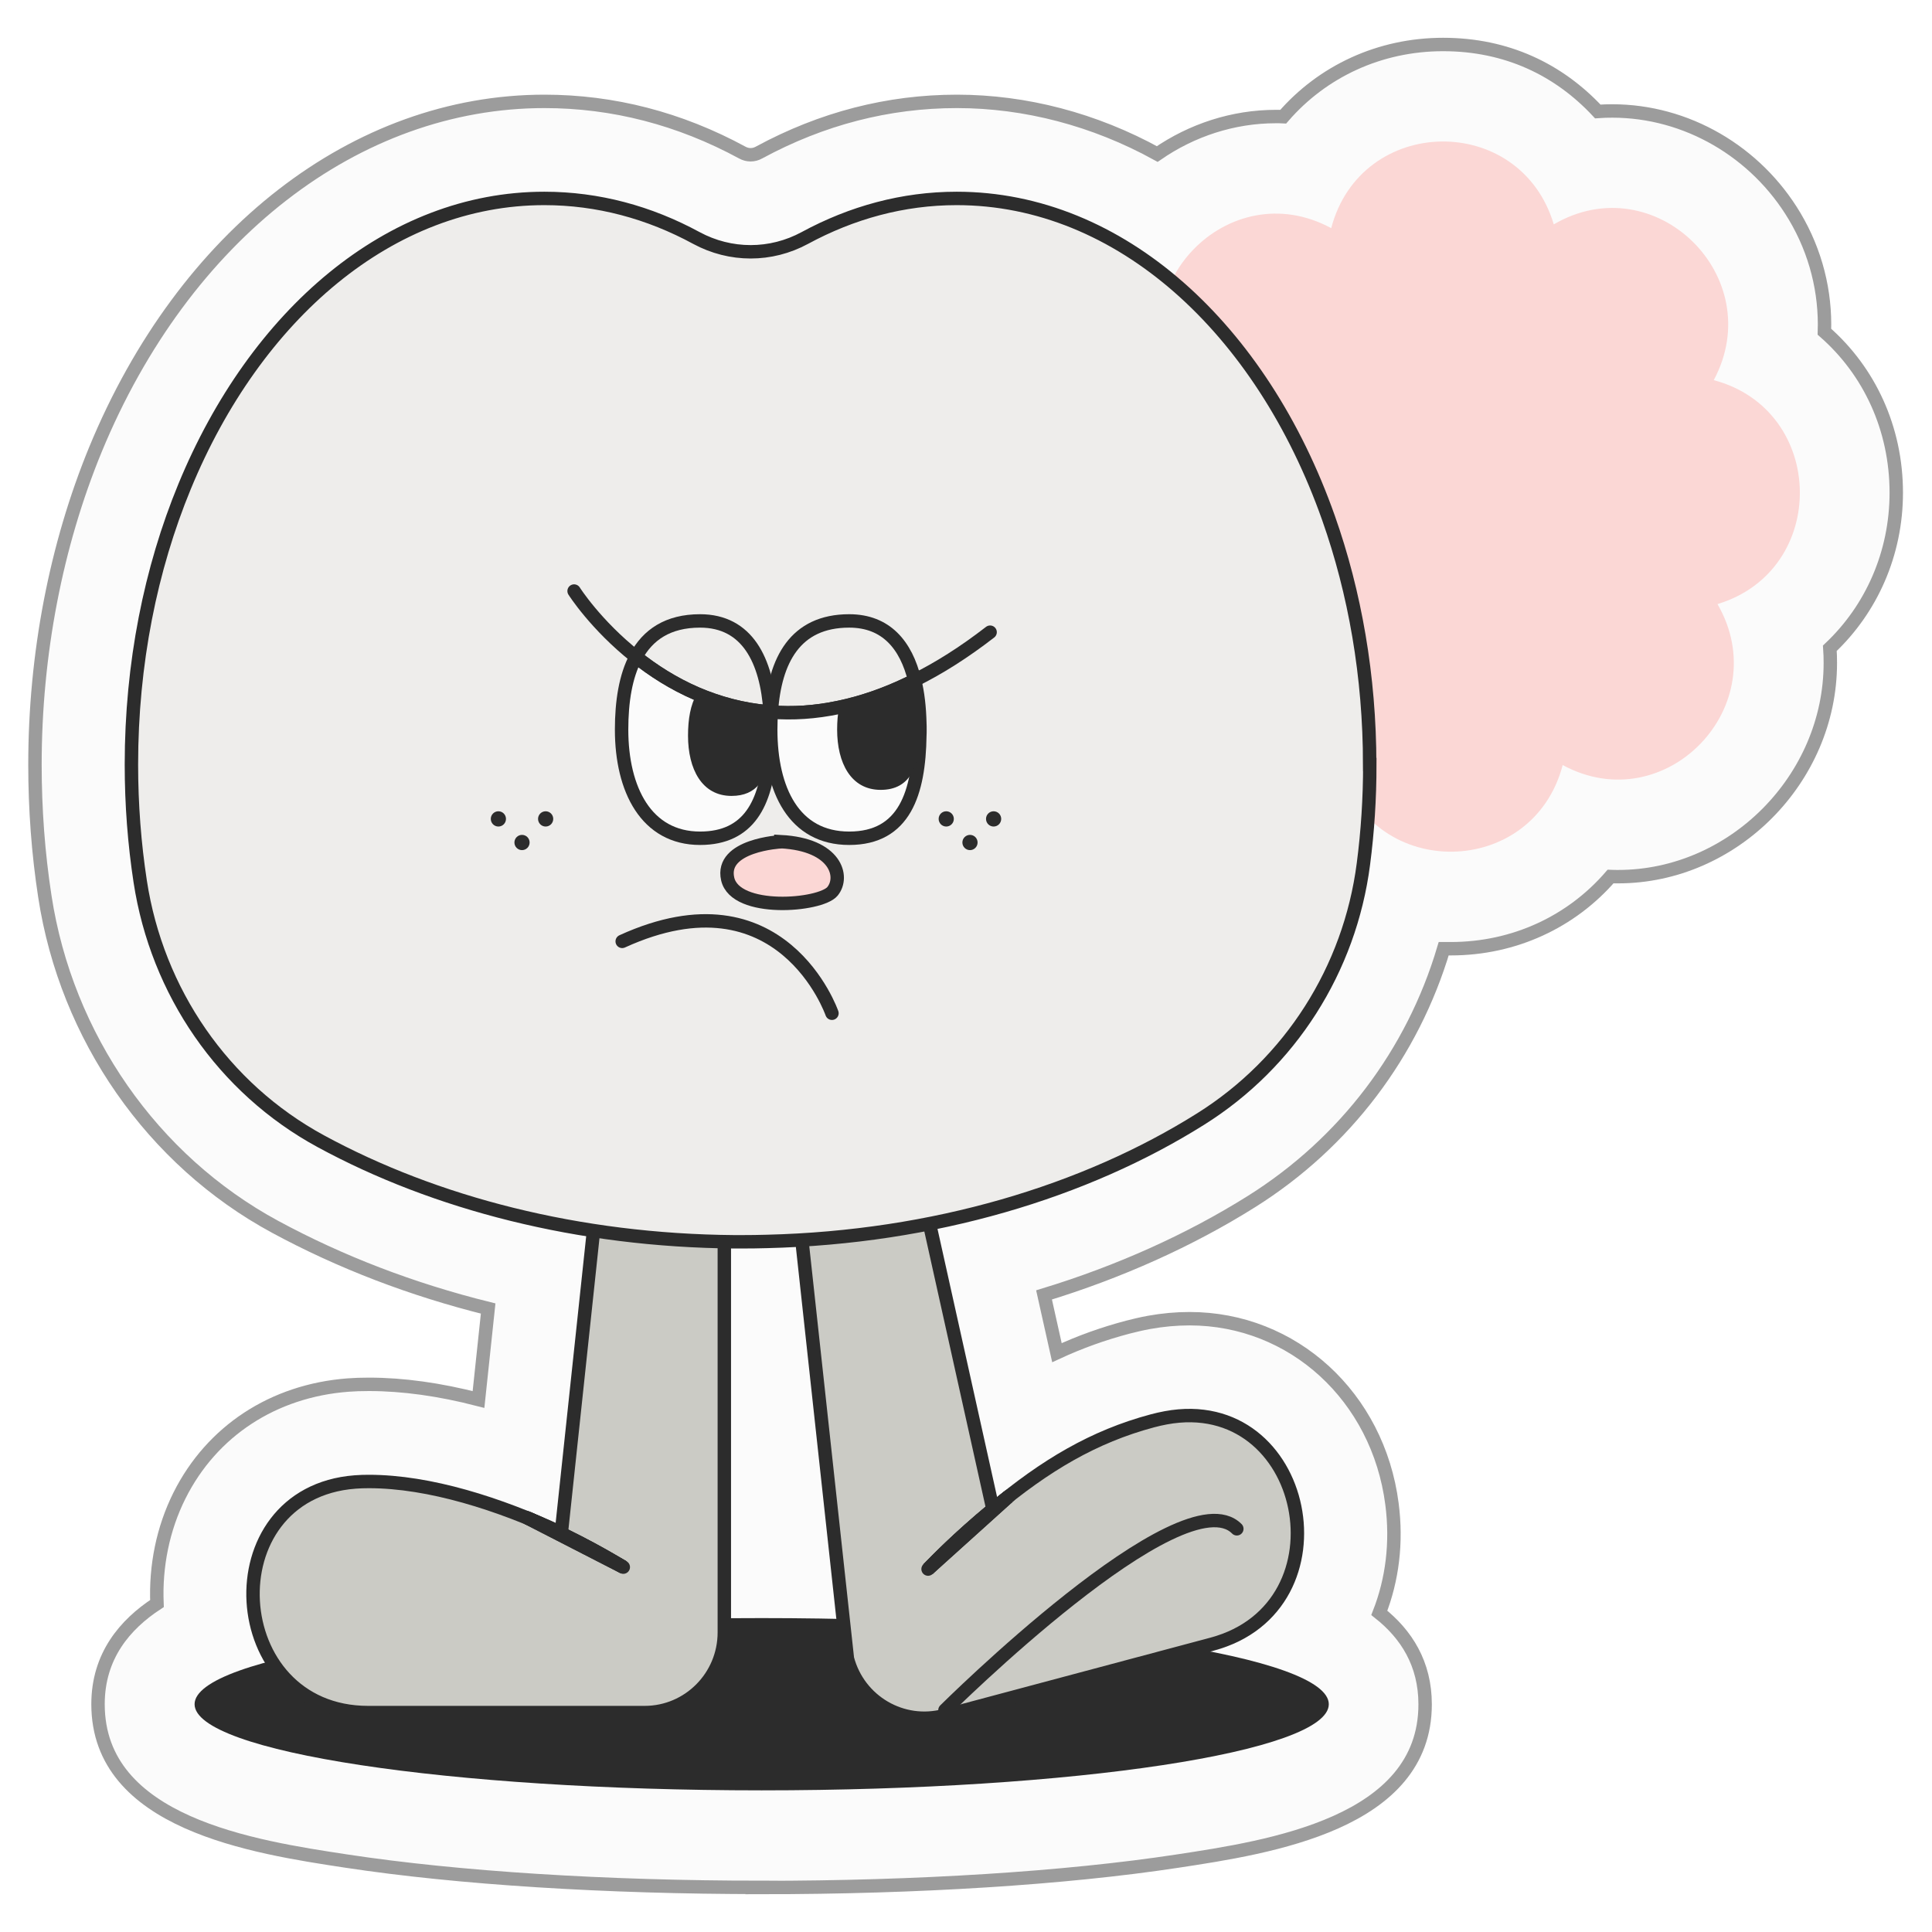 <svg width="144" height="144" viewBox="0 0 144 144" fill="none" xmlns="http://www.w3.org/2000/svg">
<g filter="url(#filter0_d_40000159_4872)">
<path d="M57.772 139.675C46.136 139.675 35.137 138.979 26.807 137.713C19.888 136.664 8.306 134.901 8.306 126.022C8.306 122.424 10.319 120.073 12.7 118.518C12.583 115.733 13.14 112.939 14.38 110.462C16.788 105.661 21.371 102.659 26.933 102.234C27.392 102.198 27.913 102.18 28.497 102.18C31.031 102.18 33.762 102.56 36.665 103.31L37.384 96.529C31.696 95.118 26.376 93.075 21.497 90.435C12.358 85.489 5.942 76.276 4.343 65.815C3.849 62.614 3.606 59.314 3.606 55.995C3.606 47.777 5.17 39.657 8.117 32.496C14.722 16.493 27.535 6.556 41.58 6.556C46.702 6.556 51.662 7.84 56.326 10.372C56.523 10.48 56.73 10.535 56.946 10.535C57.161 10.535 57.377 10.48 57.584 10.363C62.256 7.831 67.207 6.556 72.32 6.556C77.433 6.556 82.573 7.903 87.255 10.48C89.834 8.699 92.907 7.686 96.097 7.686C96.285 7.686 96.465 7.686 96.645 7.696C99.556 4.332 103.815 2.316 108.56 2.316C113.304 2.316 117.177 4.187 120.089 7.307C120.448 7.28 120.817 7.271 121.176 7.271C126.684 7.271 131.887 10.281 134.771 15.137C136.344 17.786 137.081 20.761 136.982 23.726C140.334 26.656 142.337 30.941 142.337 35.724C142.337 40.254 140.486 44.395 137.386 47.316C137.413 47.686 137.422 48.048 137.422 48.419C137.422 57.053 130.18 64.341 121.607 64.341C121.419 64.341 121.23 64.341 121.041 64.332C118.13 67.695 113.871 69.712 109.135 69.712C108.955 69.712 108.785 69.712 108.605 69.712C106.296 77.487 101.255 84.178 94.282 88.554C89.672 91.448 84.415 93.807 78.817 95.516L79.778 99.82C81.495 99.024 83.238 98.4 85.053 97.921C85.52 97.804 86.06 97.668 86.662 97.56C87.668 97.379 88.674 97.288 89.663 97.288C97.373 97.288 103.717 103.093 104.75 111.095C105.127 113.988 104.768 116.755 103.806 119.214C105.828 120.814 107.221 123.003 107.221 126.031C107.221 134.91 95.647 136.673 88.728 137.722C80.399 138.988 69.4 139.684 57.763 139.684L57.772 139.675Z" fill="#FBFBFB" stroke="#9C9C9C" stroke-miterlimit="10"/>
<path d="M117.474 56.023C115.254 64.486 103.384 64.684 100.886 56.303C93.365 60.706 84.838 52.406 88.962 44.694C80.551 42.46 80.354 30.516 88.683 28.003C84.307 20.435 92.556 11.855 100.221 16.005C102.441 7.542 114.311 7.343 116.809 15.724C124.33 11.321 132.857 19.621 128.733 27.334C137.144 29.567 137.341 41.511 129.011 44.025C133.388 51.592 125.139 60.173 117.474 56.023Z" fill="#FBD7D5"/>
<path d="M57.772 132.442C81.117 132.442 100.041 129.568 100.041 126.022C100.041 122.477 81.117 119.603 57.772 119.603C34.428 119.603 15.503 122.477 15.503 126.022C15.503 129.568 34.428 132.442 57.772 132.442Z" fill="#2C2C2C"/>
<path d="M54.987 60.372V120.67C54.987 123.97 52.327 126.646 49.047 126.646H28.443C17.651 126.646 16.707 110.281 27.472 109.458C27.805 109.431 28.146 109.422 28.497 109.422C33.016 109.422 38.228 111.095 42.838 113.247L48.472 60.381H54.987V60.372Z" fill="#CBCBC5" stroke="#2C2C2C" stroke-miterlimit="10"/>
<path d="M47.456 115.805C46.486 115.245 44.338 113.907 40.223 112.098L47.456 115.805Z" fill="#CBCBC5"/>
<path d="M47.456 115.805C46.486 115.245 44.338 113.907 40.223 112.098" stroke="#2C2C2C" stroke-miterlimit="10" stroke-linecap="round"/>
<path d="M57.772 63.925L64.161 122.623C65.005 125.814 68.249 127.713 71.421 126.863L91.334 121.547C101.766 118.762 98.504 102.704 87.892 104.675C87.559 104.738 87.227 104.811 86.895 104.901C82.528 106.068 78.915 108.21 75.006 111.483L64.062 62.243L57.763 63.925H57.772Z" fill="#CBCBC5" stroke="#2C2C2C" stroke-miterlimit="10"/>
<path d="M70.173 115.95C70.963 115.154 72.707 113.31 76.22 110.498L70.173 115.95Z" fill="#CBCBC5"/>
<path d="M70.173 115.95C70.963 115.154 72.707 113.31 76.22 110.498" stroke="#2C2C2C" stroke-miterlimit="10" stroke-linecap="round"/>
<path d="M47.457 115.805L40.341 112.153C44.384 113.934 46.496 115.254 47.457 115.805Z" fill="#FBFBFB" stroke="#2C2C2C" stroke-miterlimit="10"/>
<path d="M47.457 115.805L40.341 112.153C44.384 113.934 46.496 115.254 47.457 115.805Z" fill="#FBFBFB" stroke="#2C2C2C" stroke-miterlimit="10" stroke-linecap="round"/>
<path d="M76.13 110.579L70.173 115.95C70.865 115.254 72.293 113.753 75.016 111.484C75.357 111.203 75.735 110.896 76.13 110.579Z" fill="#FBFBFB" stroke="#2C2C2C" stroke-miterlimit="10"/>
<path d="M76.13 110.579L70.173 115.95C70.865 115.254 72.293 113.753 75.016 111.484C75.357 111.203 75.735 110.896 76.13 110.579Z" fill="#FBFBFB" stroke="#2C2C2C" stroke-miterlimit="10" stroke-linecap="round"/>
<path d="M71.431 126.465C71.431 126.465 89.142 108.861 93.186 112.948" stroke="#2C2C2C" stroke-miterlimit="10" stroke-linecap="round"/>
<path d="M103.097 55.986C103.097 58.518 102.935 60.995 102.62 63.401C101.605 71.249 97.166 78.22 90.49 82.406C81.872 87.822 70.595 91.222 58.177 91.529C57.548 91.547 56.919 91.556 56.281 91.556H55.733C44.123 91.466 33.43 88.69 24.912 84.061C17.633 80.109 12.709 72.921 11.451 64.703C11.02 61.891 10.795 58.97 10.795 55.986C10.795 48.455 12.233 41.384 14.758 35.263C20.041 22.442 30.069 13.79 41.571 13.79C45.57 13.79 49.389 14.829 52.902 16.737C55.445 18.111 58.455 18.111 60.989 16.737C64.494 14.838 68.313 13.79 72.302 13.79C84.496 13.79 95.037 23.509 100.015 37.596C101.982 43.157 103.088 49.395 103.088 55.986H103.097Z" fill="#EEEDEB" stroke="#2C2C2C" stroke-miterlimit="10"/>
<path d="M58.444 53.38V53.669C58.444 53.849 58.435 54.029 58.435 54.21V54.291C58.417 54.534 58.408 54.778 58.39 55.013C58.39 55.094 58.381 55.166 58.372 55.238C58.094 58.819 56.845 61.479 53.179 61.479C49.172 61.479 47.33 57.854 47.33 53.38C47.33 51.296 47.626 49.393 48.399 47.959C49.666 48.969 51.184 49.953 52.946 50.71C54.536 51.387 56.315 51.892 58.283 52.054C58.319 52.054 58.364 52.063 58.399 52.063C58.426 52.487 58.444 52.929 58.444 53.38Z" fill="#FBFBFB" stroke="#2C2C2C" stroke-miterlimit="10"/>
<path d="M69.172 49.7C69.02 49.79 68.885 49.862 68.741 49.925H68.732C66.908 50.8 65.183 51.378 63.539 51.72C61.751 52.099 60.062 52.198 58.489 52.072C58.75 48.221 60.259 45.28 64.294 45.28C67.043 45.28 68.534 47.075 69.172 49.7Z" stroke="#2C2C2C" stroke-miterlimit="10"/>
<path d="M69.568 53.38C69.568 53.533 69.568 53.687 69.559 53.84C69.496 58.097 68.427 61.479 64.294 61.479C60.161 61.479 58.445 57.854 58.445 53.38C58.445 52.938 58.463 52.496 58.489 52.072C60.062 52.198 61.751 52.099 63.539 51.72C65.183 51.378 66.909 50.8 68.732 49.925H68.741C68.885 49.862 69.02 49.79 69.173 49.7C69.415 50.665 69.532 51.747 69.559 52.893C69.568 53.055 69.568 53.218 69.568 53.38Z" fill="#FBFBFB" stroke="#2C2C2C" stroke-miterlimit="10"/>
<path d="M58.399 52.063C58.399 52.063 58.318 52.054 58.282 52.054C56.315 51.892 54.536 51.387 52.945 50.71C51.184 49.953 49.666 48.969 48.399 47.959C49.279 46.318 50.78 45.28 53.179 45.28C56.692 45.28 58.148 48.212 58.399 52.063Z" stroke="#2C2C2C" stroke-miterlimit="10" stroke-linecap="round"/>
<path d="M58.444 53.669V53.831C58.444 53.957 58.444 54.083 58.435 54.21V54.291C58.417 54.534 58.409 54.778 58.391 55.012C58.391 55.094 58.382 55.166 58.373 55.238C58.157 57.033 57.429 58.323 55.524 58.323C53.305 58.323 52.281 56.311 52.281 53.831C52.281 52.613 52.461 51.513 52.946 50.71C54.536 51.387 56.315 51.892 58.283 52.054C58.391 52.55 58.435 53.091 58.444 53.669Z" fill="#2C2C2C"/>
<path d="M69.568 53.38C69.568 53.533 69.568 53.687 69.559 53.84C69.487 56.104 68.858 57.872 66.639 57.872C64.419 57.872 63.395 55.86 63.395 53.38C63.395 52.794 63.44 52.234 63.539 51.72C65.183 51.378 66.908 50.8 68.732 49.925H68.741C69.262 50.647 69.505 51.702 69.559 52.893C69.568 53.055 69.568 53.218 69.568 53.38Z" fill="#2C2C2C"/>
<path d="M59.199 61.741C59.199 61.741 54.662 61.975 55.237 64.51C55.812 67.044 62.146 66.521 63.045 65.439C63.943 64.357 63.315 61.949 59.199 61.732V61.741Z" fill="#FBD7D5" stroke="#2C2C2C" stroke-miterlimit="10"/>
<path d="M63.009 74.522C63.009 74.522 59.28 63.734 47.375 69.164" stroke="#2C2C2C" stroke-miterlimit="10" stroke-linecap="round"/>
<path d="M58.399 52.063C58.399 52.063 58.462 52.082 58.489 52.073" stroke="#2C2C2C" stroke-miterlimit="10" stroke-linecap="round"/>
<path d="M74.797 46.119C72.838 47.635 70.961 48.816 69.173 49.7" stroke="#2C2C2C" stroke-miterlimit="10" stroke-linecap="round"/>
<path d="M48.399 47.959C45.389 45.578 43.79 43.053 43.79 43.053" stroke="#2C2C2C" stroke-miterlimit="10" stroke-linecap="round"/>
<path d="M38.147 60.605C38.46 60.605 38.713 60.35 38.713 60.036C38.713 59.722 38.46 59.468 38.147 59.468C37.835 59.468 37.581 59.722 37.581 60.036C37.581 60.35 37.835 60.605 38.147 60.605Z" fill="#2C2C2C"/>
<path d="M41.669 60.605C41.982 60.605 42.235 60.35 42.235 60.036C42.235 59.722 41.982 59.468 41.669 59.468C41.357 59.468 41.103 59.722 41.103 60.036C41.103 60.35 41.357 60.605 41.669 60.605Z" fill="#2C2C2C"/>
<path d="M39.908 62.363C40.221 62.363 40.474 62.109 40.474 61.795C40.474 61.481 40.221 61.227 39.908 61.227C39.596 61.227 39.342 61.481 39.342 61.795C39.342 62.109 39.596 62.363 39.908 62.363Z" fill="#2C2C2C"/>
<path d="M71.527 60.605C71.839 60.605 72.093 60.35 72.093 60.036C72.093 59.722 71.839 59.468 71.527 59.468C71.214 59.468 70.961 59.722 70.961 60.036C70.961 60.35 71.214 60.605 71.527 60.605Z" fill="#2C2C2C"/>
<path d="M75.058 60.605C75.371 60.605 75.624 60.35 75.624 60.036C75.624 59.722 75.371 59.468 75.058 59.468C74.746 59.468 74.492 59.722 74.492 60.036C74.492 60.35 74.746 60.605 75.058 60.605Z" fill="#2C2C2C"/>
<path d="M73.297 62.363C73.61 62.363 73.863 62.109 73.863 61.795C73.863 61.481 73.61 61.227 73.297 61.227C72.985 61.227 72.731 61.481 72.731 61.795C72.731 62.109 72.985 62.363 73.297 62.363Z" fill="#2C2C2C"/>
</g>
<defs>
<filter id="filter0_d_40000159_4872" x="0.106" y="0.816" width="143.731" height="142.368" filterUnits="userSpaceOnUse" color-interpolation-filters="sRGB">
<feFlood flood-opacity="0" result="BackgroundImageFix"/>
<feColorMatrix in="SourceAlpha" type="matrix" values="0 0 0 0 0 0 0 0 0 0 0 0 0 0 0 0 0 0 127 0" result="hardAlpha"/>
<feOffset dx="-1" dy="1"/>
<feGaussianBlur stdDeviation="1"/>
<feComposite in2="hardAlpha" operator="out"/>
<feColorMatrix type="matrix" values="0 0 0 0 0 0 0 0 0 0 0 0 0 0 0 0 0 0 0.25 0"/>
<feBlend mode="normal" in2="BackgroundImageFix" result="effect1_dropShadow_40000159_4872"/>
<feBlend mode="normal" in="SourceGraphic" in2="effect1_dropShadow_40000159_4872" result="shape"/>
</filter>
</defs>
</svg>
